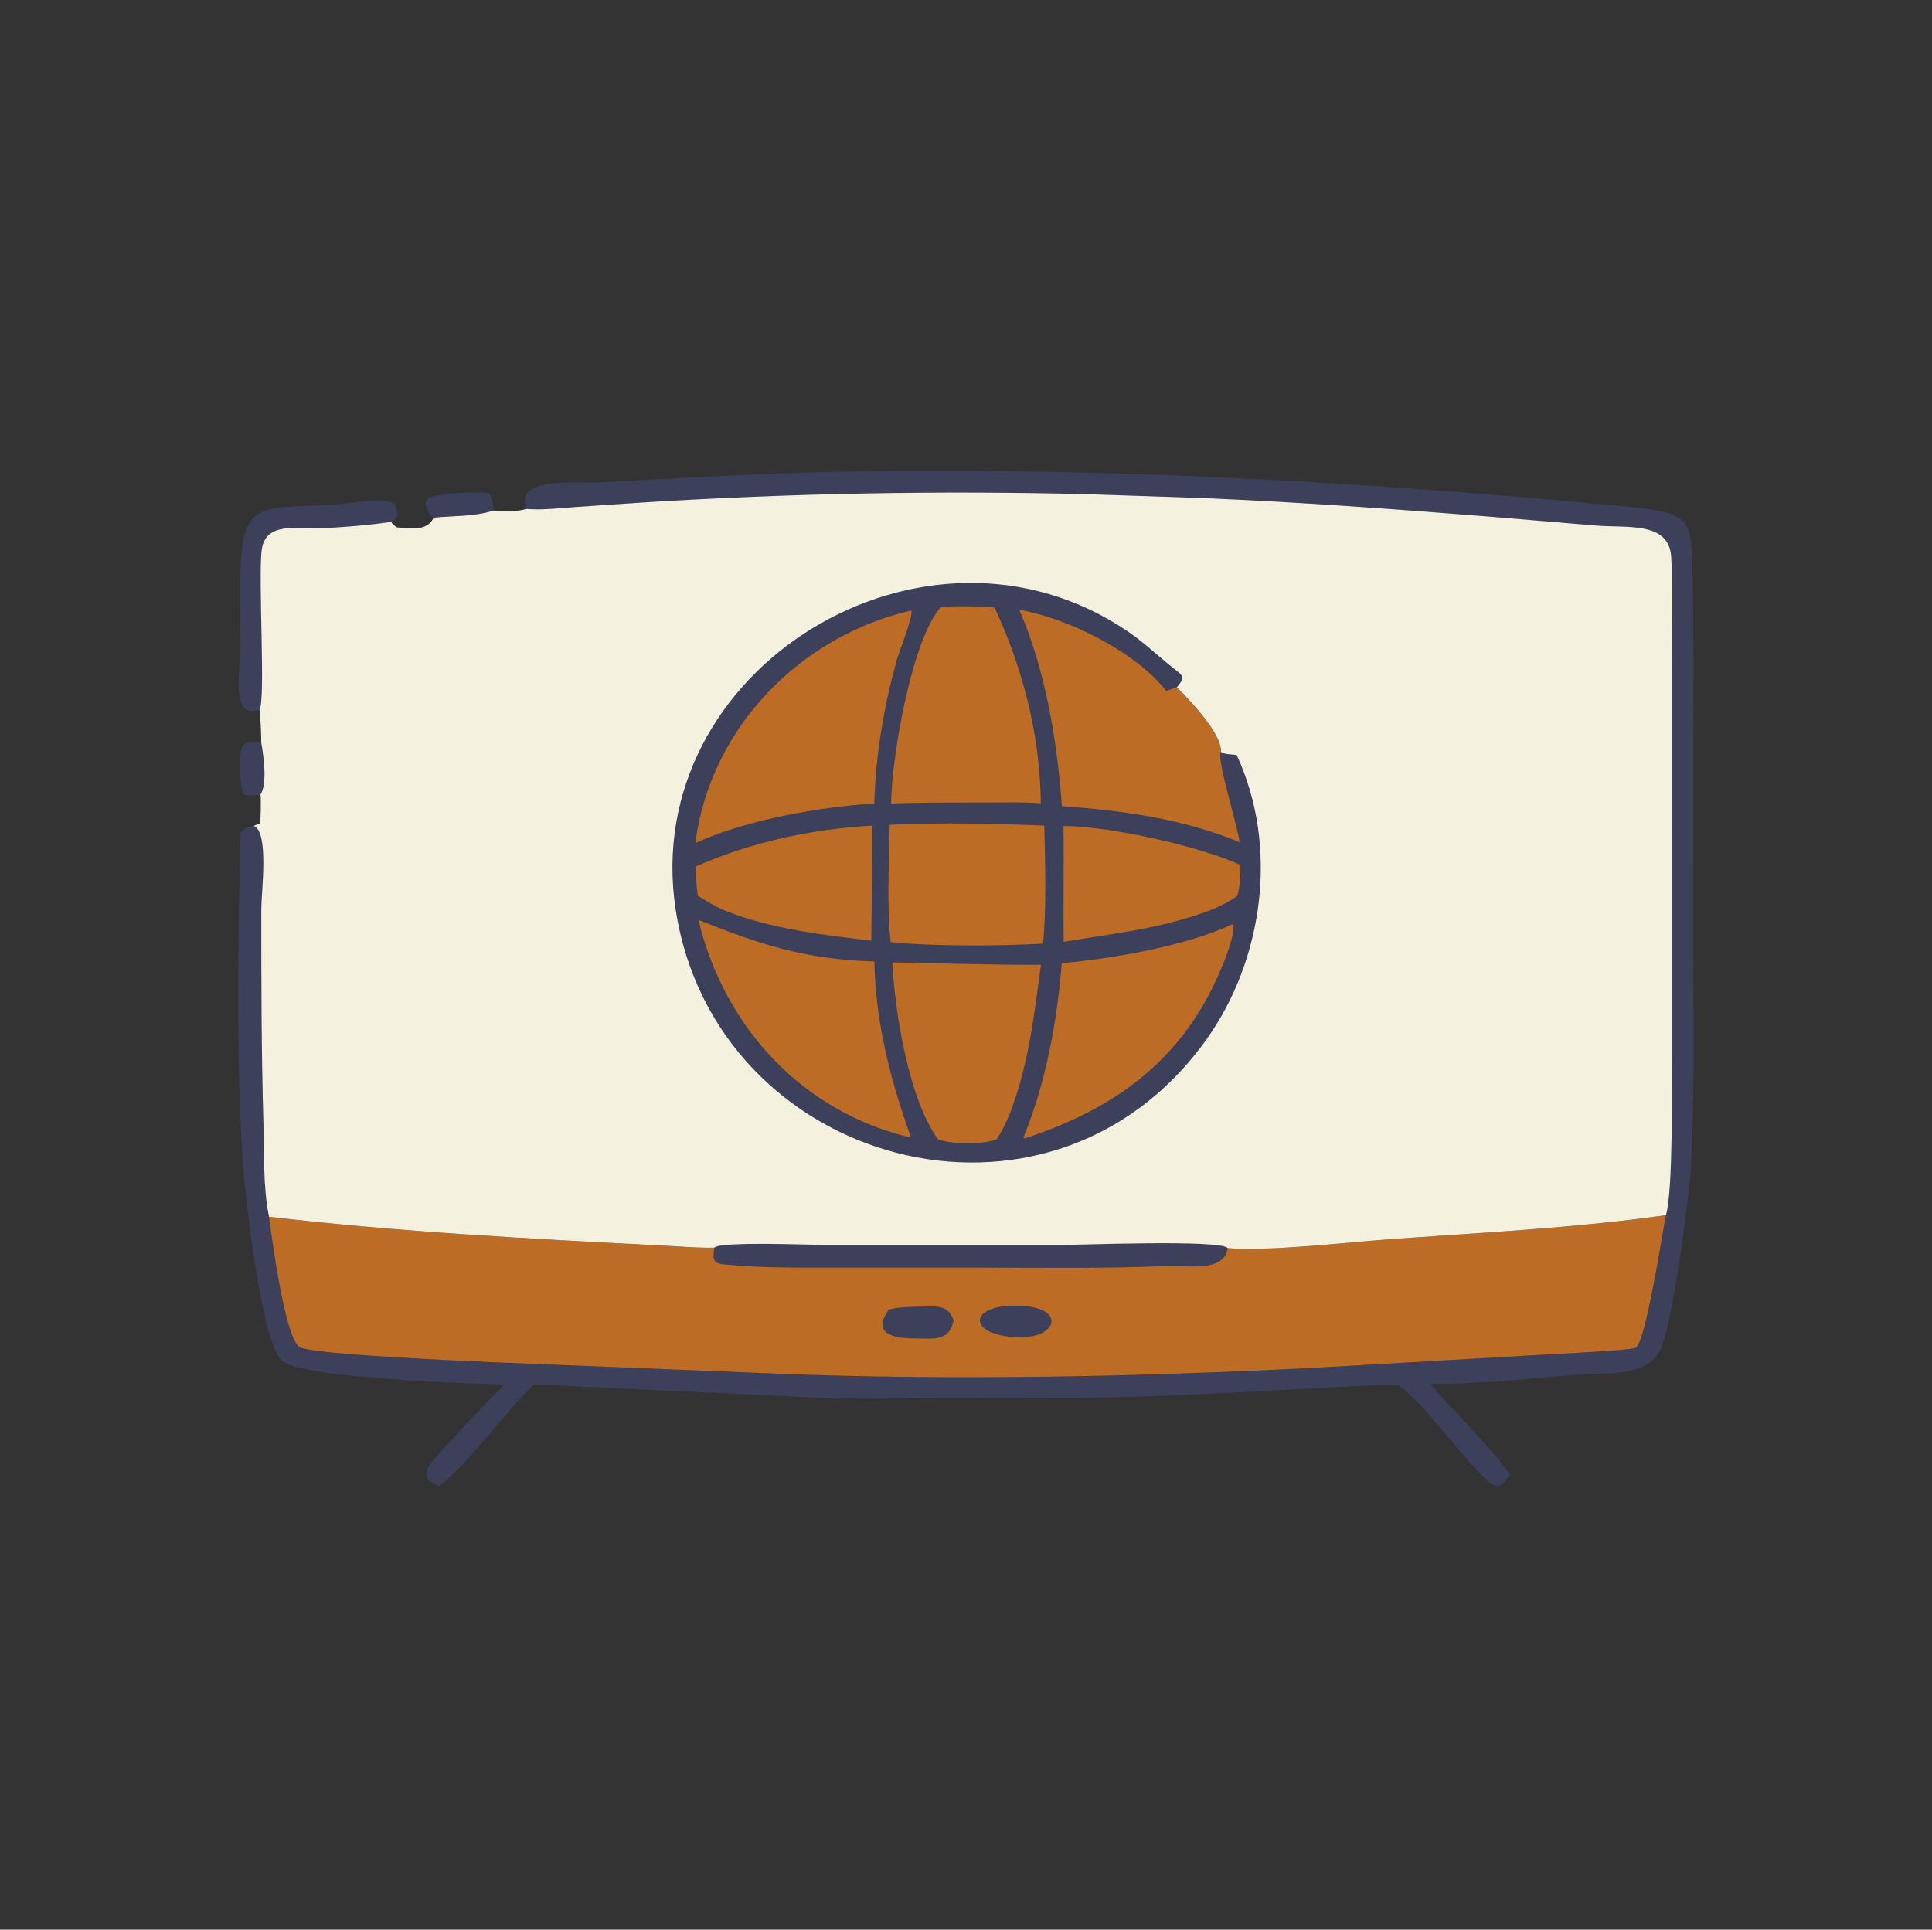 <?xml version="1.0" encoding="utf-8" ?>
<svg xmlns="http://www.w3.org/2000/svg" xmlns:xlink="http://www.w3.org/1999/xlink" width="1024" height="1023">
	<rect width="100%" height="100%" fill="#333333" stroke="none"/>
	<path fill="#3D405B" transform="scale(1.6 1.6)" d="M86.297 263.306C84.63 263.561 81.809 264.114 80.464 262.857C79.434 260.017 78.68 248.676 80.629 246.904C82.093 245.574 84.712 245.885 86.527 245.959C87.286 250.26 88.657 259.506 86.297 263.306Z"/>
	<path fill="#3D405B" transform="scale(1.6 1.6)" d="M143.659 171.536C141.881 170.536 139.856 166.09 141.969 164.983C144.6 163.605 159.317 162.63 162.092 163.547C163.211 165.078 163.5 167.317 163.422 169.167C157.105 171.256 150.202 170.853 143.659 171.536Z"/>
	<path fill="#3D405B" transform="scale(1.6 1.6)" d="M85.957 235.159C76.194 238.646 79.687 221.961 79.676 215.883L79.63 193.147C79.548 164.712 85.895 168.788 111.153 167.194C114.92 166.956 128.041 164.388 130.737 167.013C131.781 169.448 132.338 171.66 129.67 172.912C121.919 174.056 113.896 174.684 106.071 175.058C98.93 175.4 88.261 172.624 86.751 181.852C85.404 190.081 88.073 232.108 85.957 235.159Z"/>
	<path fill="#3D405B" transform="scale(1.6 1.6)" d="M174.314 168.641C170.564 157.453 191.075 160.296 199.176 159.848C226.031 158.363 254.389 156.706 281.294 156.262C366.515 154.855 451.805 159.623 536.625 167.646C560.92 169.944 560.275 171.059 560.724 192.519C561.087 209.847 560.961 227.18 560.957 244.513L560.961 328.334C560.959 348.946 561.306 369.492 559.864 390.069C559.286 398.321 553.8 440.475 549.807 447.638C544.953 456.345 532.711 454.701 524.327 455.359C509.106 456.553 488.94 458.739 473.799 458.546C480.951 467.19 494.638 480.081 500.17 488.713C497.272 492.893 495.852 493.604 491.95 489.872C482.819 481.139 472.27 465.447 462.891 458.69C426.14 460.104 389.456 463.139 352.656 463.161L312.494 463.272C299.128 463.267 283.596 463.71 270.37 463.074L176.822 458.712C167.424 467.913 154.909 485.209 145.523 492.394C142.621 491.219 139.97 489.78 141.843 486.199C143.628 482.787 163.622 462.315 167.017 458.742C157.44 458.48 98.814 456.813 93.087 450.567C86.228 443.087 81.041 394.51 80.374 384.292C78.202 351.044 78.853 309.458 79.713 275.761C81.184 274.408 82.031 273.806 84.032 273.646C89.202 275.539 86.557 295.47 86.555 301.374C86.549 324.882 86.584 348.327 87.255 371.826C87.534 381.605 87.122 393.556 89.108 403.152C89.94 409.284 94.4 444.124 99.435 446.44C106.488 449.685 190.035 452.367 201.16 452.875L258.251 455.192C317.317 457.43 376.328 456.189 435.339 453.215L508.651 448.999C512.916 448.713 540.103 447.499 541.83 446.557C545.214 444.712 550.647 408.649 551.87 402.625C554.332 394.174 553.761 358.712 553.763 349.179L553.766 220.172C553.764 208.382 554.321 196.27 553.607 184.509C552.884 172.598 538.702 175.031 528.546 174.125L492.97 171.149C461.573 168.644 430.147 166.365 398.674 165.045L360.478 163.758C311.215 162.532 261.788 163.422 212.605 166.523L190.967 167.974C185.643 168.361 180.182 169.027 174.842 168.678L174.314 168.641Z"/>
	<path fill="#BC6C25" transform="scale(1.6 1.6)" d="M551.87 402.625C550.647 408.649 545.214 444.712 541.83 446.557C540.103 447.499 512.916 448.713 508.651 448.999L435.339 453.215C376.328 456.189 317.317 457.43 258.251 455.192L201.16 452.875C190.035 452.367 106.488 449.685 99.435 446.44C94.4 444.124 89.94 409.284 89.108 403.152C131.854 408.201 177.353 410.545 220.327 412.738C225.73 413.014 231.202 413.522 236.61 413.404C238.452 411.248 268.633 412.489 272.956 412.489L351.778 412.485C358.411 412.486 404.391 410.668 406.723 413.543C419.538 414.707 445.81 411.684 459.101 410.706C490.147 408.423 521.029 406.992 551.87 402.625Z"/>
	<path fill="#3D405B" transform="scale(1.6 1.6)" d="M334.72 432.635C353.154 432.009 351.166 442.676 338.811 443.108C321.438 443.214 319.912 433.361 334.72 432.635Z"/>
	<path fill="#3D405B" transform="scale(1.6 1.6)" d="M304.832 432.962C309.866 432.908 314.035 431.999 315.91 437.502L315.55 438.754C313.934 444.421 308.539 443.497 303.669 443.488C297.131 443.53 288.238 442.528 294.423 433.929C297.819 433.015 301.342 433.055 304.832 432.962Z"/>
	<path fill="#3D405B" transform="scale(1.6 1.6)" d="M236.61 413.404C238.452 411.248 268.633 412.489 272.956 412.489L351.778 412.485C358.411 412.486 404.391 410.668 406.723 413.543C405.407 421.785 393.306 419.179 386.165 419.486C365.243 420.383 344.256 420.015 323.312 420.016L277.796 420.008C265.166 420.002 252.316 420.21 239.741 418.912C235.761 418.502 236.224 416.773 236.61 413.404Z"/>
	<path fill="#F4F1DE" transform="scale(1.6 1.6)" d="M174.314 168.641L174.842 168.678C180.182 169.027 185.643 168.361 190.967 167.974L212.605 166.523C261.788 163.422 311.215 162.532 360.478 163.758L398.674 165.045C430.147 166.365 461.573 168.644 492.97 171.149L528.546 174.125C538.702 175.031 552.884 172.598 553.607 184.509C554.321 196.27 553.764 208.382 553.766 220.172L553.763 349.179C553.761 358.712 554.332 394.174 551.87 402.625C521.029 406.992 490.147 408.423 459.101 410.706C445.81 411.684 419.538 414.707 406.723 413.543C404.391 410.668 358.411 412.486 351.778 412.485L272.956 412.489C268.633 412.489 238.452 411.248 236.61 413.404C231.202 413.522 225.73 413.014 220.327 412.738C177.353 410.545 131.854 408.201 89.108 403.152C87.122 393.556 87.534 381.605 87.255 371.826C86.584 348.327 86.549 324.882 86.555 301.374C86.557 295.47 89.202 275.539 84.032 273.646L86.054 272.907C86.452 272.077 86.477 264.24 86.297 263.306C88.657 259.506 87.286 250.26 86.527 245.959C86.624 244.785 86.232 236.058 85.957 235.159C88.073 232.108 85.404 190.081 86.751 181.852C88.261 172.624 98.93 175.4 106.071 175.058C113.896 174.684 121.919 174.056 129.67 172.912C129.94 173.803 130.799 174.231 131.522 174.745C135.83 175.092 141.464 176.181 143.659 171.536C150.202 170.853 157.105 171.256 163.422 169.167C166.408 169.466 171.519 169.625 174.314 168.641Z"/>
	<path fill="#3D405B" transform="scale(1.6 1.6)" d="M409.643 250.152C423.673 280.25 418.63 317.962 399.486 344.647C347.512 417.093 236.8 386.195 223.822 301.394C211.604 221.56 306.486 163.661 373.55 209.185C379.554 213.261 384.611 218.343 390.36 222.715C392.481 224.328 391.509 225.699 390.089 227.443L389.817 227.772C394.018 231.891 404.724 243.052 404.402 249.046C405.236 249.986 408.294 249.989 409.643 250.152Z"/>
	<path fill="#BC6C25" transform="scale(1.6 1.6)" d="M288.428 273.571L288.793 273.705C289.182 274.474 288.652 307.832 288.619 311.674C272.658 309.795 255.581 307.808 240.525 301.873C237.238 300.583 234.189 298.603 231.157 296.81C230.752 293.59 230.494 290.416 230.335 287.175C248.753 279.029 268.352 274.829 288.428 273.571Z"/>
	<path fill="#BC6C25" transform="scale(1.6 1.6)" d="M352.282 273.674C367.744 273.727 397.872 280.538 410.91 286.599C410.989 290.192 410.783 293.243 409.927 296.737C407.125 298.933 404.11 300.246 400.845 301.628C384.239 307.833 369.548 309.143 352.352 312.061C352.192 299.269 352.494 286.474 352.282 273.674Z"/>
	<path fill="#BC6C25" transform="scale(1.6 1.6)" d="M294.73 273.289C311.648 272.517 329.035 272.857 345.94 273.559C346.216 286.579 346.687 299.672 345.557 312.66C331.315 313.448 308.902 313.625 295.056 312.139C293.715 301.38 294.549 284.389 294.73 273.289Z"/>
	<path fill="#BC6C25" transform="scale(1.6 1.6)" d="M295.613 318.876C312.053 319.196 328.389 319.7 344.844 319.687C342.418 337.079 340.821 352.725 334.411 369.261C333.184 372.179 331.86 374.931 330.063 377.546C324.949 379.333 315.909 379.176 310.769 377.565C301.076 364.374 296.344 335.14 295.613 318.876Z"/>
	<path fill="#BC6C25" transform="scale(1.6 1.6)" d="M408.243 306.256L408.639 306.441C408.842 311.694 403.887 322.87 401.354 327.88C388.129 354.033 366.667 368.261 339.525 377.18C339.207 377.126 339.391 377.189 339.024 376.879C346.53 358.498 350.109 338.853 351.725 319.136C369.071 317.591 392.951 313.375 408.243 306.256Z"/>
	<path fill="#BC6C25" transform="scale(1.6 1.6)" d="M231.379 304.818C252.053 312.999 266.177 317.809 289.645 318.575C289.962 338.511 295.05 358.304 301.802 376.927C265.955 368.557 239.933 340.501 231.379 304.818Z"/>
	<path fill="#BC6C25" transform="scale(1.6 1.6)" d="M311.812 201.041C317.671 200.776 323.631 200.804 329.475 201.327C338.917 221.757 344.524 243.497 344.79 266.164C339.399 265.716 333.857 265.918 328.444 265.893C317.366 265.935 306.285 265.813 295.213 266.241C295.247 251.582 302.071 211.332 311.812 201.041Z"/>
	<path fill="#BC6C25" transform="scale(1.6 1.6)" d="M301.834 202.279C302.782 203.672 297.64 216.509 296.936 219.103C292.707 234.688 290.099 250.031 289.621 266.201C271.269 267.438 246.876 271.682 230.608 279.252L230.399 278.917C235.434 241.098 265.114 210.756 301.834 202.279Z"/>
	<path fill="#BC6C25" transform="scale(1.6 1.6)" d="M337.647 202.048C354.042 204.893 376.36 216.141 386.286 228.901L389.817 227.772C394.018 231.891 404.724 243.052 404.402 249.046C403.018 251.844 409.946 273.44 410.621 279.058C392.283 271.363 371.49 268.489 351.771 267.12C350.147 245.272 346.404 222.276 337.647 202.048Z"/>
</svg>
